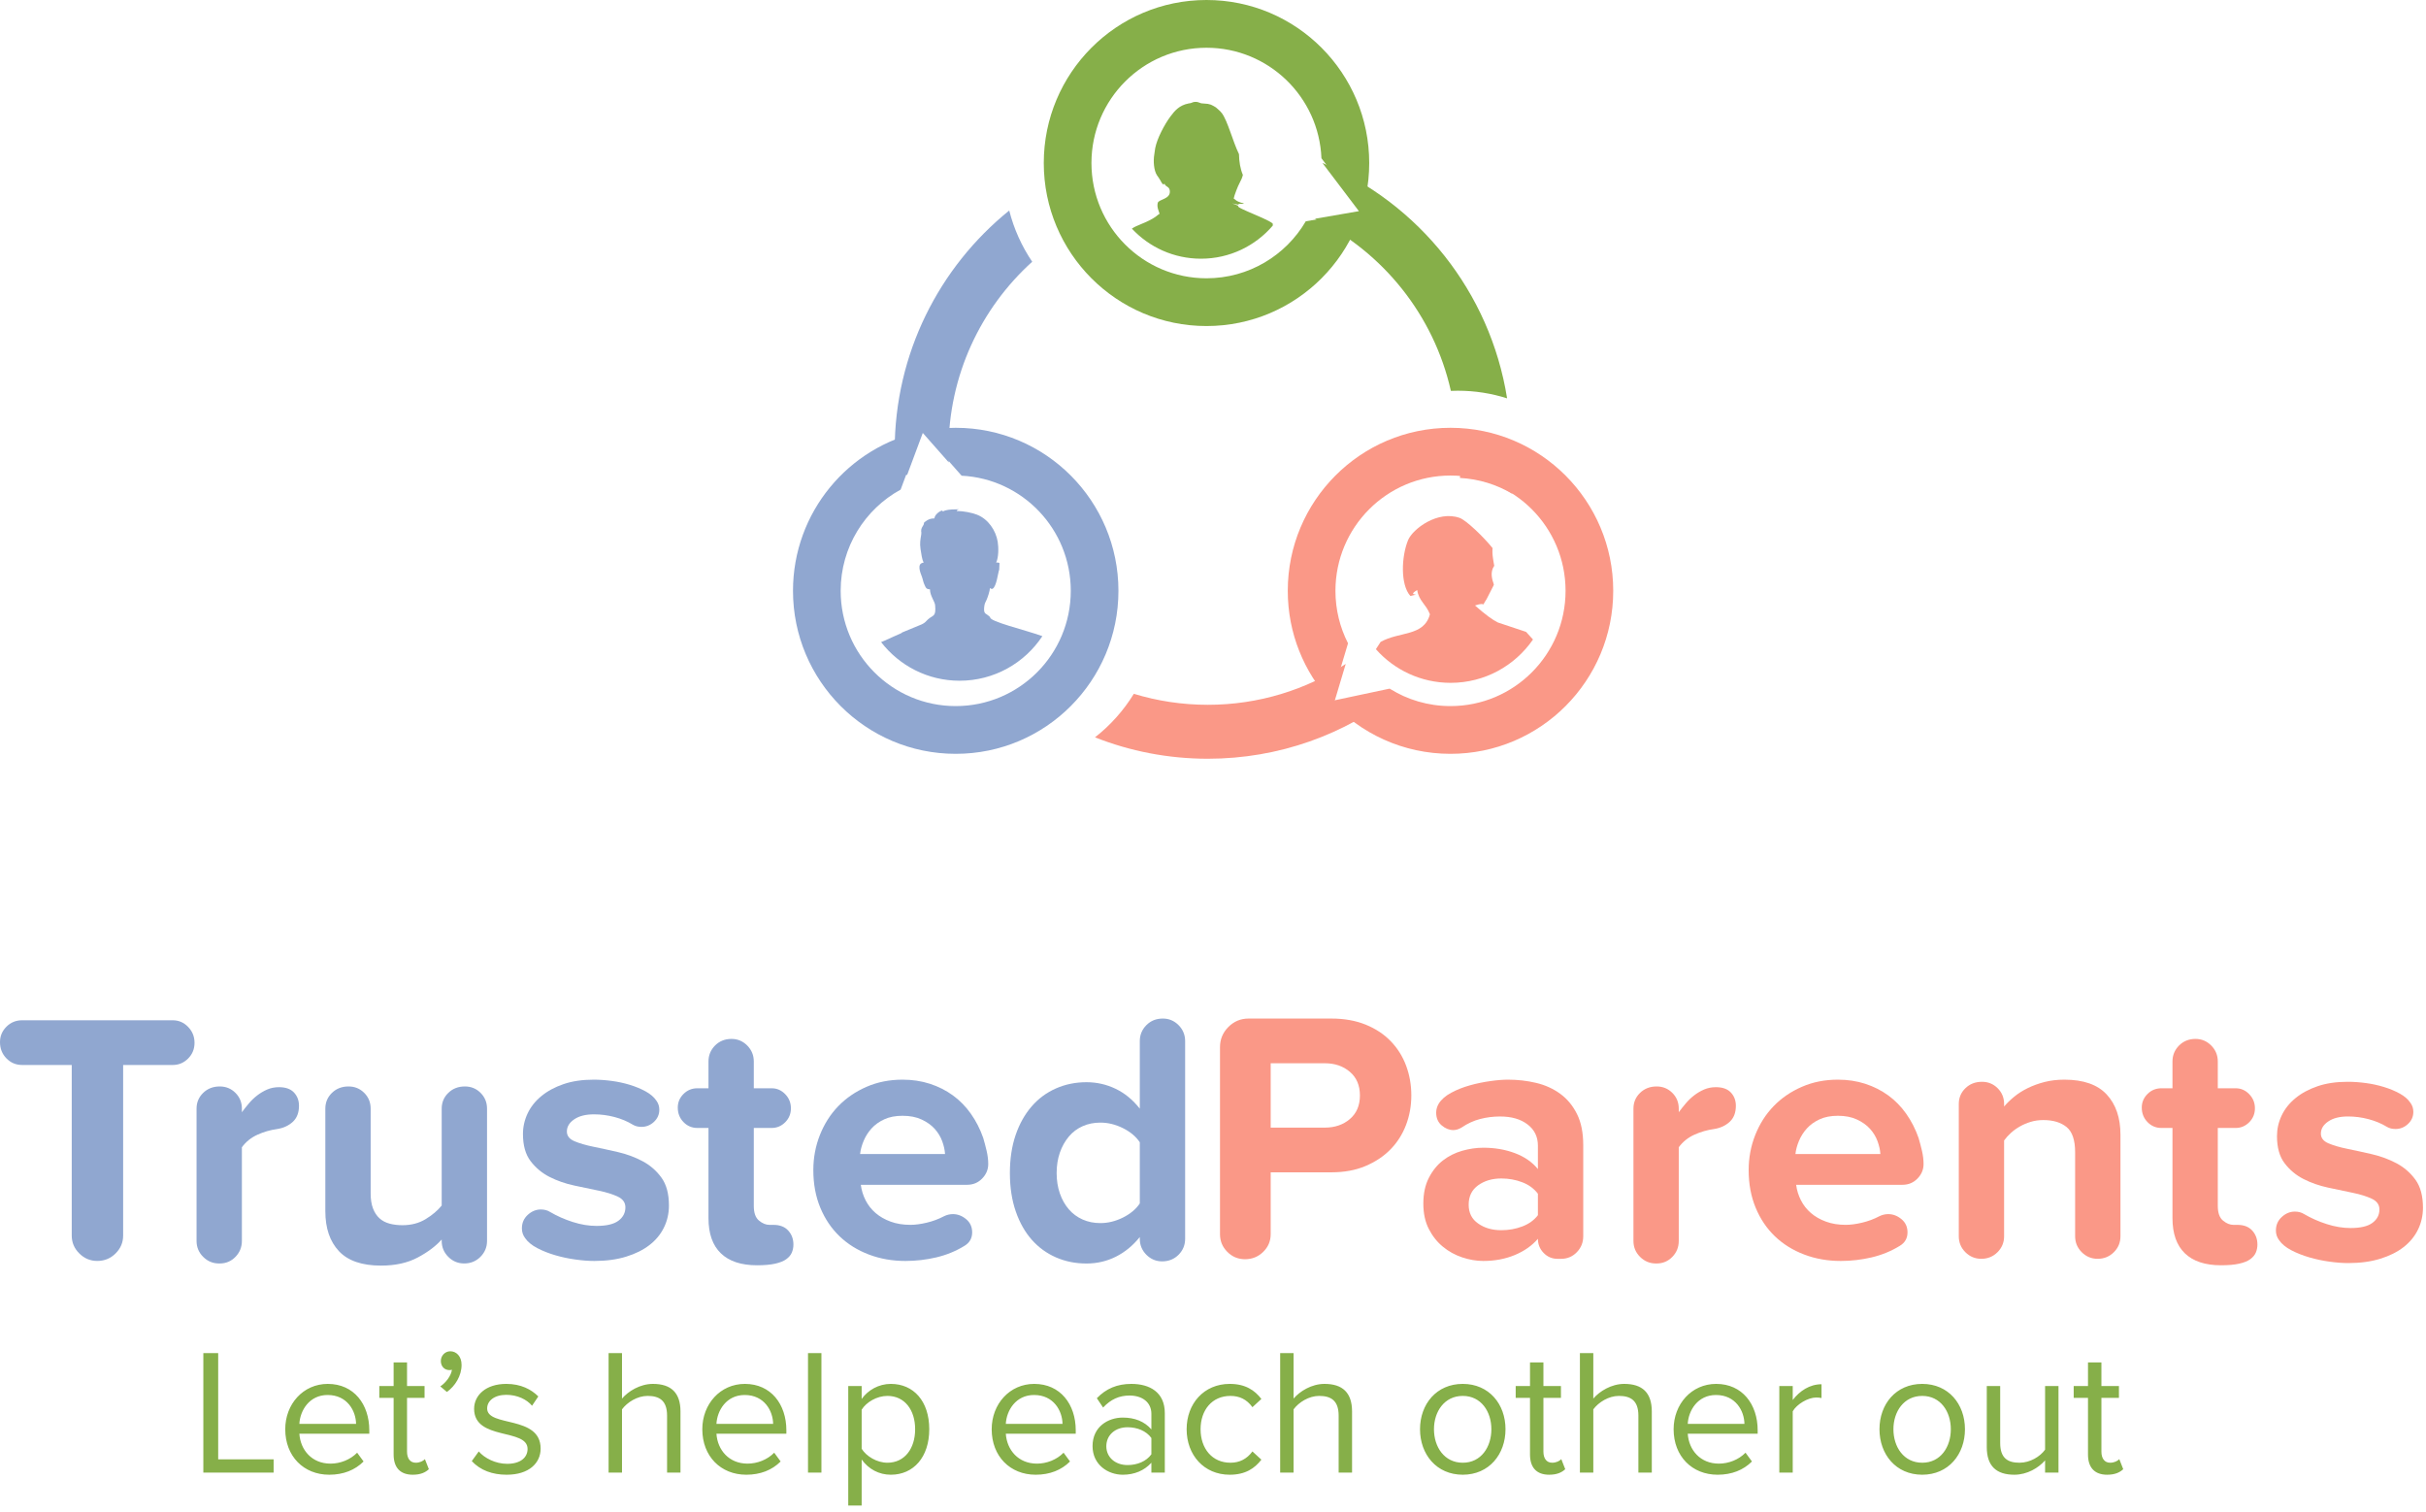 <?xml version="1.0" encoding="UTF-8"?>
<svg width="191px" height="119px" viewBox="0 0 191 119" version="1.1" xmlns="http://www.w3.org/2000/svg" xmlns:xlink="http://www.w3.org/1999/xlink">
    <!-- Generator: Sketch 42 (36781) - http://www.bohemiancoding.com/sketch -->
    <title>tp_logo</title>
    <desc>Created with Sketch.</desc>
    <defs></defs>
    <g id="•-Trusted-Parents" stroke="none" stroke-width="1" fill="none" fill-rule="evenodd">
        <g id="Signup-02" transform="translate(-84, -130)">
            <g id="tp_logo" transform="translate(84, 130)">
                <path d="M165.895,116.097 C166.515,116.097 166.895,115.914 167.163,115.661 L166.853,114.87 C166.712,115.025 166.431,115.152 166.135,115.152 C165.67,115.152 165.445,114.786 165.445,114.278 L165.445,110.047 L166.825,110.047 L166.825,109.115 L165.445,109.115 L165.445,107.253 L164.389,107.253 L164.389,109.115 L163.263,109.115 L163.263,110.047 L164.389,110.047 L164.389,114.504 C164.389,115.519 164.896,116.097 165.895,116.097 L165.895,116.097 Z M162.066,115.928 L162.066,109.115 L161.011,109.115 L161.011,114.123 C160.615,114.673 159.828,115.152 158.996,115.152 C158.081,115.152 157.476,114.799 157.476,113.601 L157.476,109.115 L156.42,109.115 L156.42,113.925 C156.42,115.406 157.166,116.097 158.589,116.097 C159.602,116.097 160.489,115.562 161.011,114.969 L161.011,115.928 L162.066,115.928 Z M151.337,115.152 C149.886,115.152 149.07,113.911 149.07,112.515 C149.07,111.132 149.886,109.892 151.337,109.892 C152.787,109.892 153.589,111.132 153.589,112.515 C153.589,113.911 152.787,115.152 151.337,115.152 L151.337,115.152 Z M151.337,116.097 C153.407,116.097 154.702,114.489 154.702,112.515 C154.702,110.54 153.407,108.946 151.337,108.946 C149.267,108.946 147.972,110.54 147.972,112.515 C147.972,114.489 149.267,116.097 151.337,116.097 L151.337,116.097 Z M141.142,115.928 L141.142,111.104 C141.452,110.554 142.339,110.018 142.987,110.018 C143.156,110.018 143.282,110.032 143.409,110.06 L143.409,108.974 C142.48,108.974 141.692,109.496 141.142,110.215 L141.142,109.115 L140.086,109.115 L140.086,115.928 L141.142,115.928 Z M137.34,112.092 L132.877,112.092 C132.933,111.048 133.652,109.82 135.101,109.82 C136.65,109.82 137.327,111.076 137.34,112.092 L137.34,112.092 Z M135.228,116.097 C136.341,116.097 137.256,115.731 137.932,115.054 L137.425,114.363 C136.89,114.912 136.101,115.223 135.327,115.223 C133.863,115.223 132.962,114.151 132.877,112.867 L138.382,112.867 L138.382,112.6 C138.382,110.554 137.172,108.946 135.116,108.946 C133.173,108.946 131.765,110.54 131.765,112.515 C131.765,114.644 133.215,116.097 135.228,116.097 L135.228,116.097 Z M130.047,115.928 L130.047,111.119 C130.047,109.638 129.301,108.946 127.878,108.946 C126.851,108.946 125.922,109.538 125.442,110.103 L125.442,106.52 L124.387,106.52 L124.387,115.928 L125.442,115.928 L125.442,110.949 C125.851,110.399 126.64,109.892 127.456,109.892 C128.371,109.892 128.991,110.244 128.991,111.443 L128.991,115.928 L130.047,115.928 Z M121.965,116.097 C122.584,116.097 122.964,115.914 123.232,115.661 L122.922,114.87 C122.781,115.025 122.5,115.152 122.204,115.152 C121.739,115.152 121.514,114.786 121.514,114.278 L121.514,110.047 L122.894,110.047 L122.894,109.115 L121.514,109.115 L121.514,107.253 L120.458,107.253 L120.458,109.115 L119.331,109.115 L119.331,110.047 L120.458,110.047 L120.458,114.504 C120.458,115.519 120.965,116.097 121.965,116.097 L121.965,116.097 Z M115.164,115.152 C113.713,115.152 112.897,113.911 112.897,112.515 C112.897,111.132 113.713,109.892 115.164,109.892 C116.614,109.892 117.416,111.132 117.416,112.515 C117.416,113.911 116.614,115.152 115.164,115.152 L115.164,115.152 Z M115.164,116.097 C117.234,116.097 118.529,114.489 118.529,112.515 C118.529,110.54 117.234,108.946 115.164,108.946 C113.094,108.946 111.799,110.54 111.799,112.515 C111.799,114.489 113.094,116.097 115.164,116.097 L115.164,116.097 Z M106.448,115.928 L106.448,111.119 C106.448,109.638 105.702,108.946 104.279,108.946 C103.251,108.946 102.322,109.538 101.844,110.103 L101.844,106.52 L100.788,106.52 L100.788,115.928 L101.844,115.928 L101.844,110.949 C102.251,110.399 103.041,109.892 103.857,109.892 C104.772,109.892 105.392,110.244 105.392,111.443 L105.392,115.928 L106.448,115.928 Z M96.817,116.097 C98.056,116.097 98.788,115.589 99.309,114.912 L98.605,114.264 C98.155,114.87 97.577,115.152 96.873,115.152 C95.423,115.152 94.522,114.024 94.522,112.515 C94.522,111.006 95.423,109.892 96.873,109.892 C97.577,109.892 98.155,110.159 98.605,110.78 L99.309,110.131 C98.788,109.454 98.056,108.946 96.817,108.946 C94.789,108.946 93.424,110.497 93.424,112.515 C93.424,114.546 94.789,116.097 96.817,116.097 L96.817,116.097 Z M88.777,115.336 C87.791,115.336 87.101,114.715 87.101,113.855 C87.101,112.98 87.791,112.36 88.777,112.36 C89.523,112.36 90.241,112.641 90.649,113.206 L90.649,114.489 C90.241,115.054 89.523,115.336 88.777,115.336 L88.777,115.336 Z M91.706,115.928 L91.706,111.246 C91.706,109.595 90.509,108.946 89.073,108.946 C87.96,108.946 87.087,109.313 86.355,110.074 L86.848,110.808 C87.454,110.159 88.115,109.863 88.932,109.863 C89.917,109.863 90.649,110.385 90.649,111.301 L90.649,112.529 C90.1,111.895 89.326,111.598 88.397,111.598 C87.242,111.598 86.017,112.317 86.017,113.84 C86.017,115.322 87.242,116.097 88.397,116.097 C89.312,116.097 90.087,115.773 90.649,115.152 L90.649,115.928 L91.706,115.928 Z M83.652,112.092 L79.188,112.092 C79.244,111.048 79.962,109.82 81.412,109.82 C82.962,109.82 83.638,111.076 83.652,112.092 L83.652,112.092 Z M81.539,116.097 C82.652,116.097 83.567,115.731 84.243,115.054 L83.736,114.363 C83.201,114.912 82.412,115.223 81.638,115.223 C80.173,115.223 79.273,114.151 79.188,112.867 L84.693,112.867 L84.693,112.6 C84.693,110.554 83.483,108.946 81.427,108.946 C79.483,108.946 78.076,110.54 78.076,112.515 C78.076,114.644 79.526,116.097 81.539,116.097 L81.539,116.097 Z M69.867,115.152 C69.036,115.152 68.205,114.644 67.839,114.053 L67.839,110.977 C68.205,110.385 69.036,109.892 69.867,109.892 C71.233,109.892 72.049,111.006 72.049,112.515 C72.049,114.024 71.233,115.152 69.867,115.152 L69.867,115.152 Z M70.134,116.097 C71.923,116.097 73.161,114.715 73.161,112.515 C73.161,110.3 71.923,108.946 70.134,108.946 C69.177,108.946 68.332,109.44 67.839,110.131 L67.839,109.115 L66.783,109.115 L66.783,118.524 L67.839,118.524 L67.839,114.899 C68.388,115.661 69.205,116.097 70.134,116.097 L70.134,116.097 Z M63.615,115.928 L64.671,115.928 L64.671,106.52 L63.615,106.52 L63.615,115.928 Z M60.869,112.092 L56.406,112.092 C56.462,111.048 57.18,109.82 58.63,109.82 C60.179,109.82 60.855,111.076 60.869,112.092 L60.869,112.092 Z M58.757,116.097 C59.869,116.097 60.784,115.731 61.46,115.054 L60.954,114.363 C60.418,114.912 59.63,115.223 58.855,115.223 C57.391,115.223 56.49,114.151 56.406,112.867 L61.911,112.867 L61.911,112.6 C61.911,110.554 60.7,108.946 58.645,108.946 C56.701,108.946 55.293,110.54 55.293,112.515 C55.293,114.644 56.744,116.097 58.757,116.097 L58.757,116.097 Z M53.575,115.928 L53.575,111.119 C53.575,109.638 52.829,108.946 51.407,108.946 C50.379,108.946 49.45,109.538 48.971,110.103 L48.971,106.52 L47.915,106.52 L47.915,115.928 L48.971,115.928 L48.971,110.949 C49.379,110.399 50.168,109.892 50.985,109.892 C51.9,109.892 52.519,110.244 52.519,111.443 L52.519,115.928 L53.575,115.928 Z M39.889,116.097 C41.649,116.097 42.564,115.181 42.564,114.038 C42.564,111.386 38.354,112.374 38.354,110.878 C38.354,110.272 38.932,109.807 39.861,109.807 C40.734,109.807 41.48,110.173 41.888,110.667 L42.381,109.934 C41.832,109.383 41.016,108.946 39.861,108.946 C38.242,108.946 37.327,109.849 37.327,110.907 C37.327,113.431 41.536,112.416 41.536,114.066 C41.536,114.743 40.973,115.238 39.931,115.238 C39.002,115.238 38.144,114.786 37.693,114.264 L37.143,115.025 C37.834,115.759 38.777,116.097 39.889,116.097 L39.889,116.097 Z M36.34,107.451 C36.34,106.76 35.918,106.378 35.454,106.378 C35.031,106.378 34.708,106.731 34.708,107.141 C34.708,107.564 34.989,107.86 35.383,107.86 C35.454,107.86 35.552,107.846 35.581,107.832 C35.525,108.284 35.116,108.847 34.665,109.143 L35.186,109.581 C35.834,109.115 36.34,108.311 36.34,107.451 L36.34,107.451 Z M32.497,116.097 C33.116,116.097 33.496,115.914 33.764,115.661 L33.454,114.87 C33.314,115.025 33.032,115.152 32.736,115.152 C32.271,115.152 32.046,114.786 32.046,114.278 L32.046,110.047 L33.426,110.047 L33.426,109.115 L32.046,109.115 L32.046,107.253 L30.99,107.253 L30.99,109.115 L29.863,109.115 L29.863,110.047 L30.99,110.047 L30.99,114.504 C30.99,115.519 31.497,116.097 32.497,116.097 L32.497,116.097 Z M28.033,112.092 L23.569,112.092 C23.626,111.048 24.344,109.82 25.794,109.82 C27.344,109.82 28.019,111.076 28.033,112.092 L28.033,112.092 Z M25.921,116.097 C27.033,116.097 27.948,115.731 28.624,115.054 L28.118,114.363 C27.582,114.912 26.794,115.223 26.02,115.223 C24.555,115.223 23.654,114.151 23.569,112.867 L29.075,112.867 L29.075,112.6 C29.075,110.554 27.864,108.946 25.808,108.946 C23.865,108.946 22.457,110.54 22.457,112.515 C22.457,114.644 23.908,116.097 25.921,116.097 L25.921,116.097 Z M21.542,115.928 L21.542,114.884 L17.178,114.884 L17.178,106.52 L16.009,106.52 L16.009,115.928 L21.542,115.928 Z" id="tagline" fill="#86AF49"></path>
                <g id="workmark" transform="translate(0, 80)">
                    <path d="M15.315,2.094 C15.315,2.582 15.147,2.995 14.809,3.333 C14.472,3.671 14.069,3.84 13.601,3.84 L9.695,3.84 L9.695,17.268 C9.695,17.812 9.498,18.281 9.1,18.675 C8.707,19.069 8.224,19.267 7.658,19.267 C7.11,19.267 6.636,19.069 6.243,18.675 C5.845,18.281 5.648,17.812 5.648,17.268 L5.648,3.84 L1.742,3.84 C1.255,3.84 0.843,3.666 0.506,3.319 C0.168,2.972 -0,2.545 -0,2.038 C-0,1.569 0.168,1.165 0.506,0.827 C0.843,0.49 1.255,0.321 1.742,0.321 L13.601,0.321 C14.069,0.321 14.472,0.494 14.809,0.841 C15.147,1.189 15.315,1.606 15.315,2.094" id="Fill-21" fill="#90A7D0"></path>
                    <path d="M23.54,7.051 C23.54,7.595 23.376,8.018 23.049,8.318 C22.72,8.618 22.313,8.806 21.826,8.881 C21.283,8.955 20.763,9.106 20.266,9.331 C19.77,9.556 19.362,9.885 19.044,10.316 L19.044,17.692 C19.044,18.18 18.875,18.598 18.538,18.945 C18.201,19.292 17.789,19.466 17.301,19.466 L17.245,19.466 C16.758,19.466 16.342,19.292 15.995,18.945 C15.648,18.598 15.475,18.18 15.475,17.692 L15.475,7.276 C15.475,6.788 15.648,6.375 15.995,6.037 C16.342,5.7 16.777,5.53 17.301,5.53 C17.789,5.53 18.201,5.7 18.538,6.037 C18.875,6.375 19.044,6.788 19.044,7.276 L19.044,7.557 C19.212,7.332 19.395,7.103 19.592,6.868 C19.789,6.633 20.009,6.422 20.252,6.235 C20.496,6.047 20.758,5.892 21.039,5.77 C21.32,5.648 21.629,5.587 21.966,5.587 C22.491,5.587 22.884,5.728 23.147,6.009 C23.409,6.291 23.54,6.638 23.54,7.051" id="Fill-24" fill="#90A7D0"></path>
                    <path d="M38.344,17.692 C38.344,18.18 38.17,18.597 37.823,18.945 C37.477,19.292 37.051,19.465 36.545,19.465 C36.058,19.465 35.641,19.292 35.295,18.945 C34.948,18.597 34.775,18.18 34.775,17.692 L34.775,17.579 C34.306,18.104 33.674,18.579 32.878,19.001 C32.082,19.423 31.122,19.634 29.997,19.634 C28.499,19.634 27.393,19.254 26.682,18.494 C25.97,17.734 25.614,16.688 25.614,15.355 L25.614,7.276 C25.614,6.788 25.787,6.375 26.133,6.037 C26.48,5.699 26.916,5.53 27.44,5.53 C27.927,5.53 28.339,5.699 28.677,6.037 C29.014,6.375 29.182,6.788 29.182,7.276 L29.182,13.948 C29.182,14.417 29.243,14.811 29.365,15.13 C29.487,15.449 29.656,15.707 29.871,15.904 C30.086,16.101 30.349,16.242 30.658,16.326 C30.967,16.411 31.309,16.453 31.684,16.453 C32.377,16.453 32.986,16.294 33.51,15.975 C34.035,15.656 34.456,15.298 34.775,14.905 L34.775,7.276 C34.775,6.788 34.948,6.375 35.295,6.037 C35.641,5.699 36.077,5.53 36.601,5.53 C37.088,5.53 37.501,5.699 37.838,6.037 C38.175,6.375 38.344,6.788 38.344,7.276 L38.344,17.692 Z" id="Fill-26" fill="#90A7D0"></path>
                    <path d="M52.666,14.905 C52.666,15.524 52.535,16.101 52.273,16.636 C52.011,17.171 51.632,17.631 51.135,18.015 C50.638,18.4 50.025,18.705 49.295,18.93 C48.564,19.155 47.73,19.268 46.793,19.268 C46.344,19.268 45.847,19.231 45.304,19.155 C44.761,19.081 44.232,18.968 43.716,18.817 C43.201,18.668 42.728,18.48 42.297,18.255 C41.866,18.03 41.548,17.767 41.342,17.467 C41.173,17.241 41.089,16.988 41.089,16.706 C41.089,16.275 41.243,15.919 41.552,15.637 C41.861,15.355 42.204,15.215 42.578,15.215 C42.859,15.215 43.103,15.28 43.309,15.411 C43.852,15.73 44.447,15.993 45.093,16.2 C45.74,16.407 46.362,16.509 46.962,16.509 C47.749,16.509 48.325,16.373 48.69,16.101 C49.055,15.829 49.238,15.477 49.238,15.046 C49.238,14.67 49.037,14.389 48.634,14.201 C48.231,14.013 47.735,13.858 47.145,13.736 C46.554,13.615 45.908,13.479 45.205,13.329 C44.503,13.178 43.857,12.953 43.267,12.653 C42.677,12.352 42.18,11.94 41.777,11.414 C41.375,10.888 41.173,10.175 41.173,9.275 C41.173,8.712 41.295,8.172 41.538,7.656 C41.782,7.14 42.142,6.684 42.62,6.291 C43.098,5.896 43.679,5.582 44.362,5.348 C45.046,5.113 45.838,4.996 46.737,4.996 C47.187,4.996 47.66,5.028 48.156,5.094 C48.653,5.16 49.131,5.263 49.59,5.404 C50.049,5.544 50.465,5.718 50.84,5.924 C51.215,6.131 51.496,6.375 51.683,6.656 C51.833,6.863 51.908,7.098 51.908,7.361 C51.908,7.736 51.767,8.055 51.486,8.318 C51.205,8.58 50.877,8.712 50.503,8.712 C50.241,8.712 50.015,8.655 49.828,8.543 C49.398,8.28 48.915,8.078 48.381,7.937 C47.847,7.796 47.308,7.726 46.765,7.726 C46.109,7.726 45.59,7.857 45.205,8.121 C44.821,8.383 44.63,8.702 44.63,9.078 C44.63,9.415 44.826,9.669 45.219,9.838 C45.613,10.007 46.109,10.152 46.709,10.274 C47.308,10.396 47.955,10.537 48.648,10.696 C49.342,10.856 49.987,11.095 50.587,11.414 C51.187,11.733 51.683,12.165 52.076,12.709 C52.47,13.253 52.666,13.985 52.666,14.905" id="Fill-28" fill="#90A7D0"></path>
                    <path d="M62.466,17.975 C62.466,18.201 62.424,18.411 62.34,18.609 C62.256,18.806 62.11,18.979 61.904,19.129 C61.698,19.279 61.408,19.397 61.033,19.481 C60.658,19.566 60.181,19.608 59.6,19.608 C58.354,19.608 57.403,19.294 56.752,18.665 C56.101,18.036 55.779,17.112 55.779,15.892 L55.779,8.798 L54.907,8.798 C54.477,8.798 54.111,8.643 53.811,8.334 C53.511,8.024 53.362,7.644 53.362,7.193 C53.362,6.781 53.511,6.424 53.811,6.124 C54.111,5.824 54.477,5.673 54.907,5.673 L55.779,5.673 L55.779,3.562 C55.779,3.074 55.952,2.657 56.293,2.309 C56.64,1.962 57.071,1.788 57.591,1.788 C58.074,1.788 58.486,1.962 58.832,2.309 C59.174,2.657 59.347,3.074 59.347,3.562 L59.347,5.673 L60.752,5.673 C61.164,5.673 61.52,5.828 61.82,6.138 C62.12,6.448 62.269,6.818 62.269,7.25 C62.269,7.681 62.12,8.048 61.82,8.348 C61.52,8.648 61.164,8.798 60.752,8.798 L59.347,8.798 L59.347,14.935 C59.347,15.479 59.483,15.864 59.755,16.089 C60.026,16.315 60.303,16.427 60.584,16.427 L60.738,16.427 L60.893,16.427 C61.399,16.427 61.788,16.577 62.059,16.877 C62.331,17.177 62.466,17.544 62.466,17.975" id="Fill-30" fill="#90A7D0"></path>
                    <path d="M74.403,10.851 C74.385,10.532 74.31,10.194 74.179,9.837 C74.047,9.481 73.851,9.157 73.589,8.867 C73.326,8.575 72.985,8.331 72.563,8.135 C72.141,7.937 71.64,7.839 71.059,7.839 C70.497,7.839 70.015,7.933 69.612,8.121 C69.21,8.308 68.877,8.547 68.615,8.838 C68.353,9.129 68.146,9.453 67.997,9.81 C67.846,10.166 67.753,10.513 67.716,10.851 L74.403,10.851 Z M77.804,11.639 C77.804,12.071 77.645,12.451 77.326,12.779 C77.007,13.108 76.614,13.272 76.146,13.272 L67.772,13.272 C67.828,13.704 67.955,14.112 68.151,14.497 C68.348,14.881 68.61,15.215 68.938,15.496 C69.266,15.777 69.659,16.003 70.118,16.171 C70.577,16.341 71.097,16.425 71.678,16.425 C72.052,16.425 72.479,16.369 72.956,16.256 C73.434,16.143 73.888,15.975 74.319,15.749 C74.544,15.637 74.778,15.581 75.022,15.581 C75.396,15.581 75.743,15.712 76.061,15.975 C76.38,16.237 76.539,16.585 76.539,17.016 C76.539,17.485 76.333,17.842 75.921,18.086 C75.247,18.499 74.511,18.799 73.715,18.987 C72.919,19.174 72.108,19.268 71.284,19.268 C70.254,19.268 69.294,19.1 68.404,18.761 C67.514,18.424 66.746,17.945 66.1,17.326 C65.454,16.706 64.948,15.956 64.582,15.073 C64.217,14.191 64.034,13.206 64.034,12.118 C64.034,11.142 64.208,10.217 64.554,9.345 C64.901,8.473 65.383,7.717 66.001,7.078 C66.62,6.441 67.36,5.934 68.221,5.559 C69.083,5.183 70.029,4.996 71.059,4.996 C71.828,4.996 72.544,5.104 73.209,5.319 C73.875,5.535 74.479,5.84 75.022,6.234 C75.565,6.629 76.038,7.112 76.441,7.684 C76.844,8.256 77.167,8.89 77.41,9.584 C77.504,9.904 77.593,10.241 77.677,10.597 C77.761,10.954 77.804,11.302 77.804,11.639 L77.804,11.639 Z" id="Fill-32" fill="#90A7D0"></path>
                    <path d="M89.737,14.739 L89.737,9.925 C89.438,9.475 88.993,9.104 88.412,8.813 C87.827,8.522 87.236,8.377 86.633,8.377 C86.126,8.377 85.658,8.47 85.237,8.659 C84.815,8.846 84.45,9.118 84.15,9.475 C83.851,9.831 83.612,10.254 83.443,10.741 C83.274,11.23 83.19,11.764 83.19,12.346 C83.19,12.928 83.274,13.463 83.443,13.951 C83.612,14.439 83.851,14.856 84.15,15.203 C84.45,15.551 84.815,15.819 85.237,16.006 C85.658,16.194 86.126,16.287 86.633,16.287 C87.236,16.287 87.827,16.142 88.412,15.851 C88.993,15.56 89.438,15.189 89.737,14.739 L89.737,14.739 Z M93.306,17.526 C93.306,18.014 93.133,18.432 92.791,18.779 C92.444,19.126 92.014,19.3 91.494,19.3 C91.012,19.3 90.599,19.126 90.253,18.779 C89.911,18.432 89.737,18.014 89.737,17.526 L89.737,17.385 C89.194,18.061 88.562,18.577 87.85,18.934 C87.134,19.291 86.366,19.469 85.541,19.469 C84.675,19.469 83.879,19.309 83.144,18.99 C82.412,18.67 81.776,18.211 81.242,17.61 C80.708,17.01 80.282,16.264 79.973,15.373 C79.664,14.481 79.509,13.472 79.509,12.346 C79.509,11.239 79.659,10.245 79.958,9.362 C80.258,8.48 80.68,7.73 81.214,7.111 C81.748,6.49 82.389,6.017 83.129,5.689 C83.874,5.36 84.675,5.196 85.541,5.196 C86.347,5.196 87.11,5.369 87.836,5.716 C88.558,6.064 89.194,6.585 89.737,7.279 L89.737,1.958 C89.737,1.471 89.911,1.053 90.253,0.706 C90.599,0.358 91.03,0.185 91.55,0.185 C92.033,0.185 92.444,0.358 92.791,0.706 C93.133,1.053 93.306,1.471 93.306,1.958 L93.306,17.526 Z" id="Fill-34" fill="#90A7D0"></path>
                    <path d="M107.067,6.238 C107.067,5.449 106.805,4.83 106.276,4.379 C105.751,3.929 105.091,3.704 104.304,3.704 L100.042,3.704 L100.042,8.771 L104.304,8.771 C105.091,8.771 105.751,8.546 106.276,8.096 C106.805,7.645 107.067,7.026 107.067,6.238 M111.114,6.238 C111.114,7.063 110.973,7.842 110.693,8.574 C110.411,9.306 110.004,9.944 109.47,10.488 C108.936,11.033 108.28,11.469 107.503,11.797 C106.725,12.126 105.831,12.29 104.819,12.29 L100.042,12.29 L100.042,17.16 C100.042,17.704 99.846,18.169 99.452,18.553 C99.059,18.938 98.581,19.131 98.019,19.131 C97.475,19.131 97.012,18.938 96.628,18.553 C96.244,18.169 96.051,17.704 96.051,17.16 L96.051,2.437 C96.051,1.817 96.272,1.288 96.712,0.846 C97.153,0.405 97.681,0.185 98.3,0.185 L104.819,0.185 C105.831,0.185 106.73,0.345 107.517,0.663 C108.304,0.982 108.964,1.418 109.498,1.972 C110.032,2.526 110.435,3.169 110.706,3.901 C110.978,4.633 111.114,5.412 111.114,6.238" id="Fill-36" fill="#FA9887"></path>
                    <path d="M121.08,15.665 L121.08,13.976 C120.78,13.577 120.368,13.272 119.853,13.075 C119.333,12.873 118.78,12.775 118.2,12.775 C117.483,12.775 116.875,12.953 116.378,13.31 C115.877,13.671 115.629,14.177 115.629,14.839 C115.629,15.482 115.877,15.975 116.378,16.322 C116.875,16.674 117.483,16.847 118.2,16.847 C118.78,16.847 119.333,16.749 119.853,16.551 C120.368,16.355 120.78,16.059 121.08,15.665 L121.08,15.665 Z M124.649,17.326 C124.649,17.814 124.48,18.232 124.143,18.579 C123.806,18.926 123.394,19.1 122.907,19.1 L122.766,19.1 L122.625,19.1 C122.195,19.1 121.829,18.945 121.53,18.635 C121.23,18.326 121.08,17.955 121.08,17.523 C120.612,18.067 120.003,18.494 119.253,18.804 C118.504,19.114 117.68,19.268 116.781,19.268 C116.237,19.268 115.685,19.174 115.123,18.987 C114.561,18.799 114.055,18.522 113.605,18.151 C113.155,17.786 112.785,17.321 112.495,16.758 C112.205,16.195 112.06,15.524 112.06,14.755 C112.06,13.962 112.205,13.286 112.495,12.723 C112.785,12.16 113.155,11.7 113.605,11.353 C114.055,11.006 114.561,10.753 115.123,10.593 C115.685,10.434 116.237,10.354 116.781,10.354 C117.68,10.354 118.509,10.494 119.268,10.78 C120.026,11.063 120.631,11.485 121.08,12.033 L121.08,10.19 C121.08,9.49 120.808,8.932 120.265,8.52 C119.722,8.102 119.001,7.895 118.101,7.895 C117.558,7.895 117.034,7.961 116.528,8.093 C116.022,8.223 115.535,8.449 115.066,8.768 C114.842,8.9 114.626,8.965 114.42,8.965 C114.102,8.965 113.798,8.843 113.507,8.599 C113.217,8.355 113.071,8.017 113.071,7.591 C113.071,7.346 113.137,7.116 113.268,6.891 C113.474,6.558 113.802,6.267 114.252,6.028 C114.701,5.784 115.193,5.591 115.727,5.442 C116.261,5.291 116.795,5.183 117.329,5.109 C117.863,5.033 118.327,4.996 118.72,4.996 C119.488,4.996 120.228,5.08 120.94,5.249 C121.652,5.418 122.284,5.704 122.837,6.108 C123.389,6.511 123.829,7.041 124.157,7.699 C124.485,8.355 124.649,9.172 124.649,10.147 L124.649,17.326 Z" id="Fill-38" fill="#FA9887"></path>
                    <path d="M136.666,7.051 C136.666,7.595 136.503,8.018 136.175,8.318 C135.847,8.618 135.439,8.806 134.952,8.881 C134.409,8.955 133.889,9.106 133.393,9.331 C132.896,9.556 132.489,9.885 132.17,10.316 L132.17,17.692 C132.17,18.18 132.002,18.598 131.665,18.945 C131.327,19.292 130.916,19.466 130.428,19.466 L130.372,19.466 C129.885,19.466 129.468,19.292 129.121,18.945 C128.775,18.598 128.602,18.18 128.602,17.692 L128.602,7.276 C128.602,6.788 128.775,6.375 129.121,6.037 C129.468,5.7 129.903,5.53 130.428,5.53 C130.916,5.53 131.327,5.7 131.665,6.037 C132.002,6.375 132.17,6.788 132.17,7.276 L132.17,7.557 C132.339,7.332 132.521,7.103 132.719,6.868 C132.915,6.633 133.135,6.422 133.379,6.235 C133.622,6.047 133.885,5.892 134.165,5.77 C134.447,5.648 134.756,5.587 135.093,5.587 C135.617,5.587 136.011,5.728 136.273,6.009 C136.536,6.291 136.666,6.638 136.666,7.051" id="Fill-40" fill="#FA9887"></path>
                    <path d="M148.043,10.851 C148.025,10.532 147.949,10.194 147.818,9.837 C147.687,9.481 147.49,9.157 147.228,8.867 C146.966,8.575 146.624,8.331 146.202,8.135 C145.781,7.937 145.28,7.839 144.699,7.839 C144.137,7.839 143.654,7.933 143.251,8.121 C142.849,8.308 142.517,8.547 142.254,8.838 C141.992,9.129 141.785,9.453 141.636,9.81 C141.486,10.166 141.392,10.513 141.355,10.851 L148.043,10.851 Z M151.443,11.639 C151.443,12.071 151.284,12.451 150.966,12.779 C150.647,13.108 150.254,13.272 149.785,13.272 L141.411,13.272 C141.467,13.704 141.594,14.112 141.79,14.497 C141.987,14.881 142.25,15.215 142.577,15.496 C142.905,15.777 143.298,16.003 143.758,16.171 C144.217,16.341 144.736,16.425 145.317,16.425 C145.692,16.425 146.118,16.369 146.595,16.256 C147.074,16.143 147.528,15.975 147.959,15.749 C148.184,15.637 148.418,15.581 148.661,15.581 C149.036,15.581 149.383,15.712 149.701,15.975 C150.019,16.237 150.179,16.585 150.179,17.016 C150.179,17.485 149.972,17.842 149.56,18.086 C148.886,18.499 148.15,18.799 147.354,18.987 C146.558,19.174 145.748,19.268 144.924,19.268 C143.894,19.268 142.933,19.1 142.044,18.761 C141.154,18.424 140.385,17.945 139.739,17.326 C139.093,16.706 138.587,15.956 138.222,15.073 C137.856,14.191 137.673,13.206 137.673,12.118 C137.673,11.142 137.847,10.217 138.194,9.345 C138.54,8.473 139.022,7.717 139.641,7.078 C140.259,6.441 140.999,5.934 141.861,5.559 C142.722,5.183 143.669,4.996 144.699,4.996 C145.467,4.996 146.184,5.104 146.849,5.319 C147.514,5.535 148.118,5.84 148.661,6.234 C149.204,6.629 149.677,7.112 150.08,7.684 C150.483,8.256 150.806,8.89 151.05,9.584 C151.144,9.904 151.233,10.241 151.317,10.597 C151.401,10.954 151.443,11.302 151.443,11.639 L151.443,11.639 Z" id="Fill-42" fill="#FA9887"></path>
                    <path d="M166.945,17.326 C166.945,17.814 166.772,18.231 166.425,18.579 C166.078,18.925 165.652,19.099 165.147,19.099 C164.66,19.099 164.243,18.925 163.896,18.579 C163.55,18.231 163.376,17.814 163.376,17.326 L163.376,10.71 C163.376,9.753 163.152,9.092 162.702,8.725 C162.252,8.36 161.643,8.176 160.875,8.176 C160.519,8.176 160.187,8.223 159.878,8.317 C159.568,8.411 159.283,8.534 159.02,8.683 C158.758,8.833 158.524,9.002 158.318,9.19 C158.111,9.378 157.934,9.575 157.784,9.781 L157.784,17.326 C157.784,17.814 157.611,18.231 157.264,18.579 C156.918,18.925 156.491,19.099 155.986,19.099 C155.498,19.099 155.082,18.925 154.735,18.579 C154.388,18.231 154.216,17.814 154.216,17.326 L154.216,6.91 C154.216,6.422 154.388,6.009 154.735,5.671 C155.082,5.333 155.517,5.164 156.042,5.164 C156.529,5.164 156.941,5.333 157.279,5.671 C157.616,6.009 157.784,6.422 157.784,6.91 L157.784,7.107 C158.009,6.844 158.276,6.586 158.585,6.333 C158.894,6.079 159.25,5.854 159.653,5.657 C160.055,5.46 160.496,5.3 160.974,5.178 C161.451,5.057 161.971,4.996 162.533,4.996 C164.032,4.996 165.142,5.385 165.863,6.164 C166.584,6.943 166.945,7.998 166.945,9.331 L166.945,17.326 Z" id="Fill-44" fill="#FA9887"></path>
                    <path d="M177.728,17.975 C177.728,18.201 177.686,18.411 177.601,18.609 C177.517,18.806 177.372,18.979 177.165,19.129 C176.96,19.279 176.67,19.397 176.295,19.481 C175.92,19.566 175.442,19.608 174.861,19.608 C173.616,19.608 172.665,19.294 172.014,18.665 C171.363,18.036 171.04,17.112 171.04,15.892 L171.04,8.798 L170.169,8.798 C169.737,8.798 169.372,8.643 169.073,8.334 C168.773,8.024 168.623,7.644 168.623,7.193 C168.623,6.781 168.773,6.424 169.073,6.124 C169.372,5.824 169.737,5.673 170.169,5.673 L171.04,5.673 L171.04,3.562 C171.04,3.074 171.213,2.657 171.555,2.309 C171.902,1.962 172.332,1.788 172.852,1.788 C173.335,1.788 173.747,1.962 174.093,2.309 C174.435,2.657 174.608,3.074 174.608,3.562 L174.608,5.673 L176.013,5.673 C176.426,5.673 176.782,5.828 177.082,6.138 C177.381,6.448 177.531,6.818 177.531,7.25 C177.531,7.681 177.381,8.048 177.082,8.348 C176.782,8.648 176.426,8.798 176.013,8.798 L174.608,8.798 L174.608,14.935 C174.608,15.479 174.744,15.864 175.016,16.089 C175.288,16.315 175.564,16.427 175.845,16.427 L176,16.427 L176.154,16.427 C176.66,16.427 177.049,16.577 177.32,16.877 C177.592,17.177 177.728,17.544 177.728,17.975" id="Fill-46" fill="#FA9887"></path>
                    <path d="M190.761,15.072 C190.761,15.691 190.63,16.268 190.368,16.803 C190.106,17.338 189.727,17.798 189.23,18.182 C188.733,18.567 188.12,18.872 187.389,19.097 C186.659,19.322 185.825,19.435 184.888,19.435 C184.438,19.435 183.942,19.398 183.398,19.322 C182.856,19.248 182.326,19.135 181.811,18.985 C181.296,18.835 180.823,18.647 180.392,18.422 C179.961,18.197 179.642,17.934 179.436,17.634 C179.268,17.408 179.183,17.155 179.183,16.874 C179.183,16.442 179.338,16.086 179.647,15.804 C179.956,15.522 180.299,15.382 180.673,15.382 C180.954,15.382 181.197,15.447 181.404,15.578 C181.946,15.897 182.542,16.16 183.188,16.367 C183.834,16.574 184.458,16.676 185.057,16.676 C185.844,16.676 186.419,16.541 186.785,16.268 C187.15,15.996 187.333,15.644 187.333,15.213 C187.333,14.837 187.131,14.556 186.729,14.368 C186.326,14.18 185.83,14.025 185.239,13.904 C184.649,13.782 184.003,13.646 183.301,13.496 C182.598,13.345 181.951,13.12 181.362,12.82 C180.771,12.52 180.275,12.107 179.872,11.581 C179.469,11.055 179.268,10.342 179.268,9.442 C179.268,8.879 179.389,8.339 179.633,7.823 C179.877,7.307 180.237,6.852 180.715,6.458 C181.192,6.063 181.774,5.749 182.457,5.515 C183.141,5.28 183.933,5.163 184.832,5.163 C185.282,5.163 185.754,5.195 186.251,5.261 C186.748,5.327 187.225,5.43 187.684,5.571 C188.143,5.711 188.56,5.885 188.935,6.091 C189.309,6.298 189.591,6.542 189.777,6.823 C189.928,7.03 190.003,7.265 190.003,7.528 C190.003,7.903 189.862,8.222 189.581,8.485 C189.3,8.747 188.972,8.879 188.598,8.879 C188.335,8.879 188.11,8.822 187.923,8.71 C187.492,8.447 187.01,8.245 186.476,8.105 C185.942,7.963 185.403,7.893 184.86,7.893 C184.204,7.893 183.684,8.024 183.301,8.288 C182.917,8.55 182.724,8.869 182.724,9.245 C182.724,9.582 182.921,9.836 183.315,10.005 C183.708,10.174 184.204,10.319 184.804,10.441 C185.403,10.563 186.049,10.704 186.743,10.863 C187.436,11.023 188.082,11.262 188.682,11.581 C189.282,11.9 189.777,12.332 190.171,12.876 C190.564,13.42 190.761,14.152 190.761,15.072" id="Fill-48" fill="#FA9887"></path>
                </g>
                <g id="symbol" transform="translate(62, 0)">
                    <path d="M57.055,38.871 C57.122,38.392 57.176,37.908 57.214,37.42 L52.96,37.42 L52.939,37.626 C54.437,37.706 55.837,38.15 57.055,38.871 L57.055,38.871 Z M24.21,58.046 C26.959,59.133 29.955,59.731 33.093,59.731 C38.719,59.731 43.891,57.809 47.995,54.589 C47.881,54.525 47.769,54.458 47.658,54.388 L43.021,55.374 L43.95,52.269 C40.825,54.303 37.098,55.485 33.093,55.485 C31.066,55.485 29.11,55.182 27.268,54.619 C26.46,55.936 25.423,57.098 24.21,58.046 L24.21,58.046 Z M20.269,56.05 L20.312,56.077 C21.685,55.404 22.863,54.395 23.739,53.156 C23.623,53.094 23.508,53.031 23.393,52.967 C22.537,54.165 21.479,55.209 20.269,56.05 L20.269,56.05 Z M8.971,37.42 L8.971,37.421 L8.973,37.42 L8.971,37.42 Z" id="Fill-1" fill="#FA9887"></path>
                    <path d="M17.457,16.572 C11.954,21.019 8.438,27.83 8.438,35.449 C8.438,36.099 8.463,36.742 8.514,37.378 L9.424,37.378 L10.652,34.083 L12.699,36.404 C12.684,36.088 12.676,35.77 12.676,35.449 C12.676,29.559 15.22,24.264 19.266,20.605 C18.446,19.392 17.827,18.031 17.457,16.572" id="Fill-3" fill="#90A7D0"></path>
                    <path d="M56.654,31.359 C55.325,22.984 49.709,16.023 42.116,12.83 L44.988,16.623 L41.522,17.222 C46.876,19.847 50.884,24.804 52.228,30.772 C52.41,30.764 52.592,30.759 52.776,30.759 C54.129,30.759 55.431,30.97 56.654,31.359" id="Fill-5" fill="#86AF49"></path>
                    <path d="M32.988,3.759 C37.867,3.759 41.844,7.622 42.038,12.46 L45.219,16.66 L40.805,17.421 C39.232,20.106 36.321,21.908 32.988,21.908 C27.985,21.908 23.93,17.845 23.93,12.834 C23.93,7.823 27.985,3.759 32.988,3.759 M32.988,0 C25.901,0 20.177,5.76 20.177,12.834 C20.177,19.908 25.901,25.667 32.988,25.667 C40.075,25.667 45.799,19.908 45.799,12.834 C45.799,5.76 40.075,0 32.988,0" id="Fill-7" fill="#86AF49"></path>
                    <path d="M13.244,33.678 C12.344,33.678 11.466,33.771 10.619,33.948 L13.707,37.449 C18.495,37.689 22.303,41.655 22.303,46.511 C22.303,51.523 18.248,55.586 13.244,55.586 C8.241,55.586 4.186,51.523 4.186,46.511 C4.186,43.074 6.094,40.084 8.907,38.544 L10.619,33.948 C4.796,35.162 0.433,40.336 0.433,46.511 C0.433,53.586 6.158,59.345 13.244,59.345 C20.331,59.345 26.055,53.586 26.055,46.511 C26.055,39.437 20.331,33.678 13.244,33.678" id="Fill-9" fill="#90A7D0"></path>
                    <path d="M52.198,33.678 C45.112,33.678 39.387,39.437 39.387,46.511 C39.387,49.858 40.669,52.91 42.768,55.197 L44.131,50.643 C43.497,49.404 43.14,48 43.14,46.511 C43.14,41.5 47.195,37.437 52.198,37.437 C57.202,37.437 61.257,41.5 61.257,46.511 C61.257,51.523 57.202,55.586 52.198,55.586 C50.438,55.586 48.795,55.083 47.405,54.212 L42.769,55.197 C45.109,57.745 48.464,59.345 52.198,59.345 C59.285,59.345 65.01,53.586 65.01,46.511 C65.01,39.437 59.285,33.678 52.198,33.678" id="Fill-11" fill="#FA9887"></path>
                    <path d="M20.066,50.081 C18.667,52.195 16.272,53.59 13.55,53.59 C11.036,53.59 8.799,52.399 7.37,50.55 C7.475,50.507 7.568,50.469 7.64,50.437 C8.087,50.239 8.514,50.036 8.97,49.84 L9.028,49.788 L10.576,49.149 C10.855,49.012 10.847,48.959 11.05,48.77 C11.453,48.396 11.71,48.596 11.623,47.643 C11.594,47.338 11.216,46.895 11.216,46.393 C10.9,46.386 10.884,46.247 10.78,46.022 C10.68,45.811 10.662,45.617 10.585,45.41 C10.472,45.111 10.136,44.344 10.717,44.295 C10.587,44.026 10.534,43.606 10.476,43.237 C10.402,42.755 10.465,42.484 10.533,42.054 L10.538,41.905 C10.537,41.901 10.534,41.888 10.533,41.884 L10.525,41.838 C10.51,41.618 10.608,41.491 10.669,41.39 C10.833,41.124 10.63,41.225 10.861,41.052 C11.085,40.884 11.266,40.811 11.566,40.81 C11.589,40.528 11.945,40.242 12.195,40.184 C12.248,40.343 12.187,40.254 12.415,40.186 C12.695,40.102 13.161,40.092 13.498,40.092 L13.436,40.12 C13.295,40.204 13.361,40.125 13.319,40.227 C13.848,40.226 14.519,40.363 14.914,40.516 C15.804,40.86 16.404,41.762 16.549,42.645 C16.623,43.092 16.63,43.869 16.429,44.285 C16.608,44.285 16.575,44.272 16.691,44.326 C16.687,44.504 16.678,44.681 16.667,44.857 L16.638,44.938 C16.578,45.121 16.446,46.171 16.161,46.339 C16.065,46.394 16.053,46.356 15.938,46.296 C15.933,46.525 15.749,47.061 15.669,47.234 C15.593,47.4 15.53,47.481 15.499,47.69 C15.417,48.258 15.568,48.285 15.695,48.372 C15.82,48.457 15.9,48.527 15.958,48.587 C15.85,48.921 18.709,49.588 20.066,50.081" id="Fill-13" fill="#90A7D0"></path>
                    <path d="M58.693,50.345 C57.273,52.405 54.899,53.756 52.21,53.756 C49.869,53.756 47.767,52.733 46.324,51.109 L46.695,50.535 C48.169,49.697 50.107,50.122 50.578,48.36 C50.275,47.558 49.701,47.308 49.578,46.451 C48.634,46.997 50.15,46.671 49.038,46.916 C48.237,46.023 48.335,43.804 48.856,42.528 C49.219,41.64 51.193,40.157 52.922,40.772 C53.435,40.955 54.794,42.259 55.511,43.149 C55.49,43.39 55.495,43.629 55.54,43.926 C55.57,44.125 55.6,44.335 55.642,44.542 L55.633,44.556 C55.32,45.018 55.443,45.543 55.614,46.025 C55.598,46.064 55.583,46.1 55.568,46.132 L55.043,47.16 C54.534,47.94 55.142,47.322 54.126,47.667 C54.986,48.42 55.51,48.798 55.93,49.005 L58.148,49.744 L58.693,50.345 Z" id="Fill-15" fill="#FA9887"></path>
                    <path d="M38.211,17.756 C36.845,19.354 34.818,20.366 32.554,20.366 C30.407,20.366 28.472,19.455 27.114,17.999 C27.497,17.727 28.031,17.623 28.746,17.212 C29.065,17.029 29.132,16.922 29.293,16.829 C29.231,16.604 29.063,16.304 29.152,15.968 C29.226,15.678 30.19,15.69 30.098,15.003 C30.051,14.651 29.771,14.745 29.679,14.451 L29.6,14.535 C29.482,14.455 29.409,14.302 29.331,14.158 C29.241,13.996 29.172,13.926 29.087,13.794 C28.837,13.402 28.792,12.682 28.875,12.179 C28.904,12.004 28.921,11.814 28.949,11.669 C29.099,10.888 29.688,9.792 30.139,9.184 C30.488,8.712 30.849,8.289 31.57,8.146 C31.614,8.137 31.673,8.131 31.711,8.122 C31.724,8.12 31.735,8.119 31.746,8.115 L31.957,8.038 C32.277,7.967 32.451,8.109 32.583,8.134 L33.095,8.177 C33.301,8.216 33.374,8.251 33.529,8.336 C33.731,8.446 33.736,8.452 33.9,8.605 C34.028,8.722 34.092,8.768 34.198,8.91 C34.661,9.533 35.054,11.123 35.546,12.136 C35.555,12.72 35.648,13.292 35.852,13.77 C35.803,13.977 35.721,14.178 35.595,14.401 C35.467,14.627 35.179,15.368 35.129,15.629 C35.287,15.725 35.275,15.773 35.487,15.869 C35.636,15.937 35.759,15.987 35.946,15.995 C35.823,16.08 35.682,16.047 35.509,16.041 C35.486,16.14 35.474,15.995 35.526,16.09 C35.605,16.236 35.601,16.022 35.553,16.125 L35.008,16.012 C35.17,16.064 35.335,16.131 35.503,16.207 C35.082,16.319 38.583,17.482 38.192,17.703 L38.211,17.756 Z" id="Fill-17" fill="#86AF49"></path>
                </g>
            </g>
        </g>
    </g>
</svg>